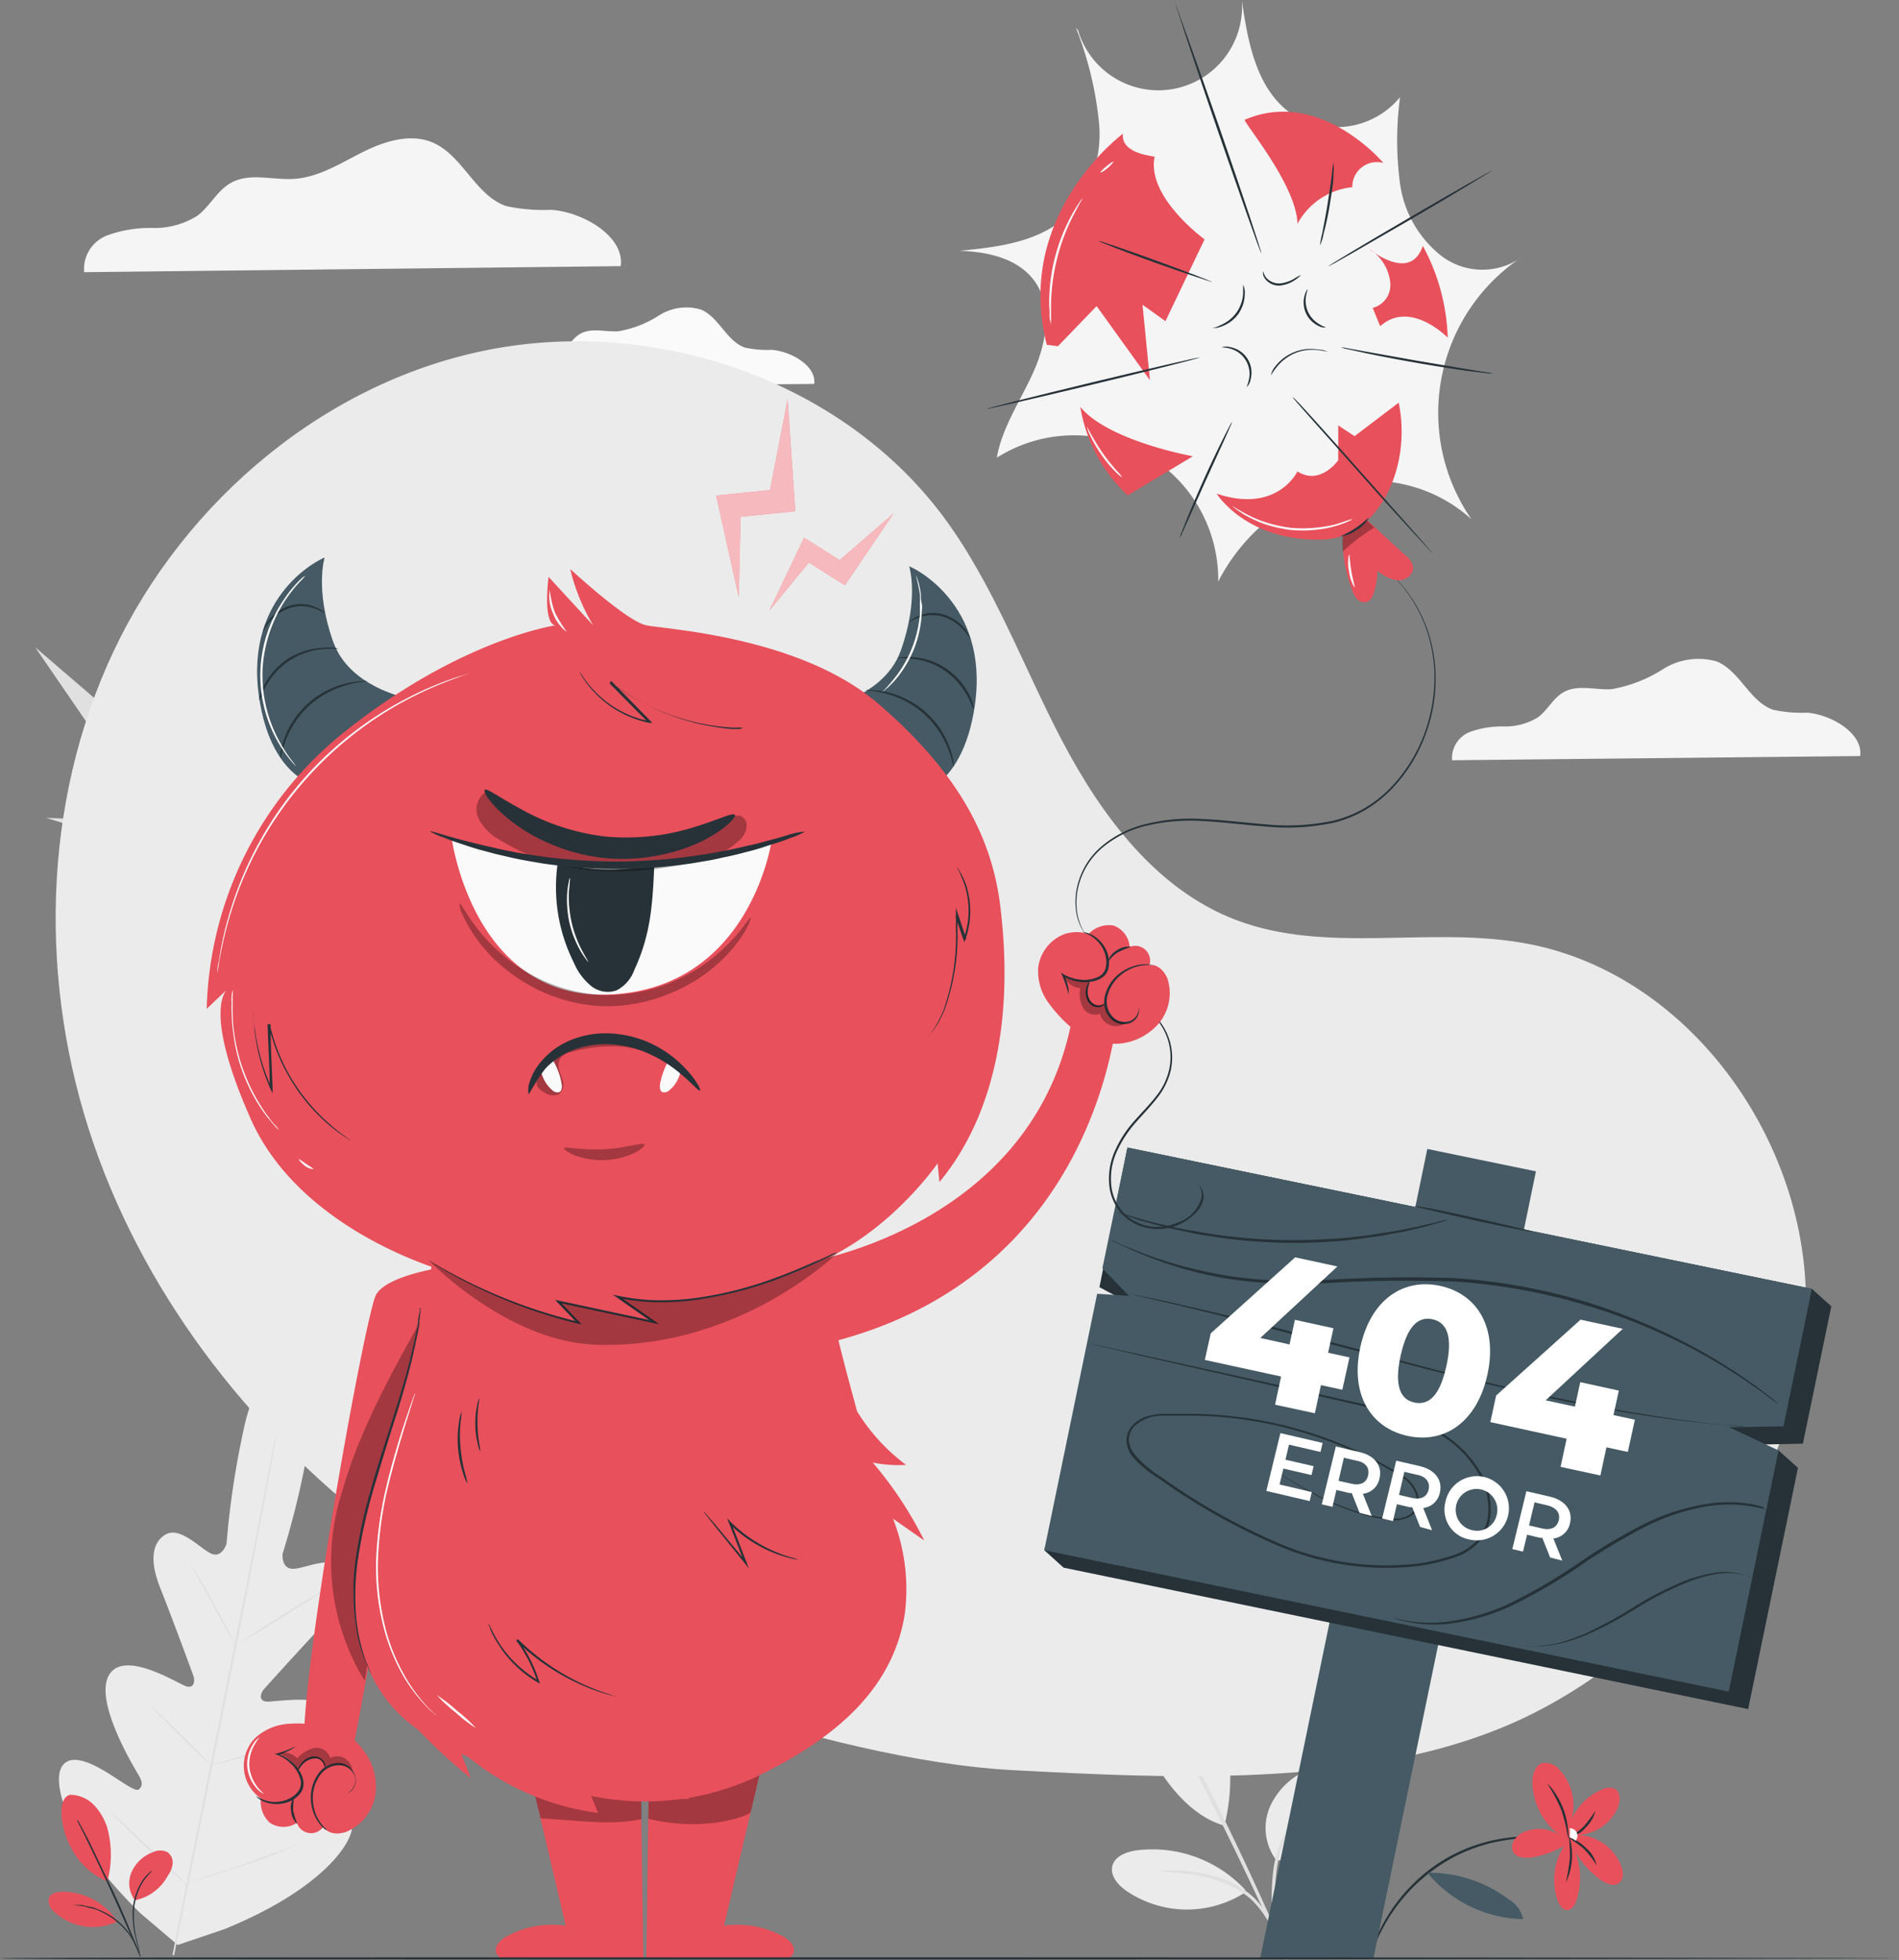 <svg xmlns="http://www.w3.org/2000/svg" viewBox="0 0 134.95 139.28"><rect x="0" y="0" width="134.95" height="139.28" fill="#808080" stroke="none"/><defs><style>.cls-1{fill:#f5f5f5;}.cls-2{fill:#fafafa;}.cls-3{fill:#ebebeb;}.cls-4{fill:#e0e0e0;}.cls-5{fill:#263238;}.cls-6{fill:#e8505b;}.cls-7{fill:#455a64;}.cls-10,.cls-8{fill:#fff;}.cls-9{opacity:0.3;}.cls-10{opacity:0.6;}</style></defs><g id="Background_Complete" data-name="Background Complete"><path class="cls-1" d="M729.73,138.81c.22-1.62-2.05-2.94-3.76-3.08a9.36,9.36,0,0,1-2.43-.21c-1.67-.58-2.34-2.74-4-3.43a4.72,4.72,0,0,0-3.81.54,9.93,9.93,0,0,1-3.67,1.43c-1.15.07-2.39-.35-3.4.21-.75.42-1.14,1.28-1.83,1.79a4.41,4.41,0,0,1-2.39.65,6.61,6.61,0,0,0-2.47.4,2,2,0,0,0-1.24,2Z" transform="translate(-597.54 -85.09)"/><path class="cls-2" d="M655.4,112.37c.17-1.27-1.62-2.31-3-2.42a7.67,7.67,0,0,1-1.92-.16c-1.31-.46-1.84-2.16-3.12-2.7a3.63,3.63,0,0,0-3,.42,7.67,7.67,0,0,1-2.89,1.12c-.91.06-1.89-.27-2.68.17-.59.33-.9,1-1.44,1.41a3.49,3.49,0,0,1-1.88.51,5.12,5.12,0,0,0-1.95.32,1.53,1.53,0,0,0-1,1.55Z" transform="translate(-597.54 -85.09)"/><path class="cls-1" d="M641.65,104c.29-2.12-2.7-3.86-4.95-4a12.59,12.59,0,0,1-3.2-.27c-2.2-.77-3.08-3.61-5.23-4.52-1.6-.67-3.45-.07-5,.71s-3.09,1.77-4.83,1.88c-1.52.1-3.16-.46-4.48.28-1,.55-1.5,1.68-2.41,2.35a5.72,5.72,0,0,1-3.15.86,8.84,8.84,0,0,0-3.25.53,2.56,2.56,0,0,0-1.63,2.61Z" transform="translate(-597.54 -85.09)"/><path class="cls-3" d="M618.09,182.38s-2.22-.72-3.26,4.4a61.06,61.06,0,0,0-1.19,8s-.34,1.11-1.16.67-2.19-1.93-3.2-1.31-1.07,2-.34,3.82,2.21,5.83,2.34,6.2.07.95-.54.74-4.42-2.65-5.47-.76,1.83,6.58,2.13,7.1.26.79,0,1-1.43-.73-2.55-1.38-2.52-1.2-3-.07.3,5,5.67,10.25l2.65,2.25,3.31-1.12c6.93-2.82,9.14-6.13,9.09-7.38s-1.57-1.25-2.84-1.07-2.75.61-2.88.33-.07-.55.4-.92,4.91-3.65,4.64-5.79-4.73-1.31-5.37-1.34-.47-.61-.22-.89,3.13-3.47,4.48-4.87,1.86-2.69,1.12-3.68-2.53-.07-3.46,0-.82-1.06-.82-1.06a60.58,60.58,0,0,0,1.87-7.83c1-5.14-1.44-5.29-1.44-5.29" transform="translate(-597.54 -85.09)"/><path class="cls-4" d="M609.8,224c.71-3.77,2.09-10.46,3.24-16.21s2.2-10.95,2.93-14.72c.36-1.88.65-3.41.86-4.47.1-.52.18-.93.23-1.21l.07-.32a.65.65,0,0,1,0-.1.82.82,0,0,1,0,.1l0,.32c-.05.29-.13.7-.22,1.22-.19,1.06-.47,2.59-.83,4.47-.71,3.78-1.74,9-2.89,14.73s-2.54,12.44-3.27,16.21" transform="translate(-597.54 -85.09)"/><path class="cls-4" d="M611.11,196.27a1.07,1.07,0,0,1,.15.21c.09.13.21.33.36.57.3.5.7,1.19,1.13,2l1.08,2,.33.6a1.71,1.71,0,0,1,.11.22s-.06-.07-.15-.2l-.36-.58c-.3-.5-.68-1.2-1.11-2l-1.09-2-.34-.59Z" transform="translate(-597.54 -85.09)"/><path class="cls-4" d="M614.59,201.79s1.38-.91,3.11-2,3.15-1.91,3.16-1.88-1.37.91-3.1,2S614.61,201.81,614.59,201.79Z" transform="translate(-597.54 -85.09)"/><path class="cls-4" d="M612.42,210.53l.25-.08.67-.18c.57-.16,1.35-.38,2.21-.65s1.62-.54,2.17-.75l.66-.24.24-.07s-.08.05-.23.11-.37.17-.64.27c-.55.23-1.31.51-2.17.78s-1.65.49-2.22.62l-.68.15A.7.7,0,0,1,612.42,210.53Z" transform="translate(-597.54 -85.09)"/><path class="cls-4" d="M608.18,206.24a1,1,0,0,1,.18.15l.47.44c.4.37.94.9,1.53,1.48s1.12,1.12,1.5,1.51l.45.46a1,1,0,0,1,.15.18l-.18-.15-.47-.44c-.4-.37-.94-.9-1.53-1.48l-1.5-1.51-.45-.46A1,1,0,0,1,608.18,206.24Z" transform="translate(-597.54 -85.09)"/><path class="cls-4" d="M605.28,213.72s.09.06.23.19l.61.56c.51.48,1.21,1.15,2,1.89s1.45,1.41,1.95,1.9l.58.59c.14.14.21.22.2.23l-.23-.2-.6-.56c-.51-.48-1.21-1.14-2-1.88s-1.46-1.42-1.95-1.91l-.59-.59Z" transform="translate(-597.54 -85.09)"/><path class="cls-4" d="M610.73,218.91l.3-.11.85-.26c.71-.23,1.7-.54,2.77-.91s2-.74,2.74-1l.83-.32a2.69,2.69,0,0,1,.3-.11,1.3,1.3,0,0,1-.29.15l-.81.35c-.69.29-1.65.66-2.73,1s-2.07.68-2.79.88l-.85.23Z" transform="translate(-597.54 -85.09)"/><path class="cls-3" d="M679.39,203.2a4.51,4.51,0,0,1,3.23,1.37,7.9,7.9,0,0,1,1.82,3.08,13.9,13.9,0,0,1,.11,7.16c-2.49-.7-4.18-3.18-4.95-4.49-1.23-2.07-2.19-6.57-.21-7.12" transform="translate(-597.54 -85.09)"/><path class="cls-3" d="M688.24,217.27a3.83,3.83,0,0,1-.45-3.81,5.11,5.11,0,0,1,2.87-2.68,2.14,2.14,0,0,1,1.8,0,1.62,1.62,0,0,1,.74,1.48,3.28,3.28,0,0,1-.58,1.62c-1.07,1.69-2.41,3.12-4.38,3.43" transform="translate(-597.54 -85.09)"/><path class="cls-4" d="M688.48,223.09a7.43,7.43,0,0,1-.42-1.48,6.47,6.47,0,0,1-.15-1.67,15,15,0,0,1,.13-2.05,7.7,7.7,0,0,1,1.37-3.46,6,6,0,0,1,.78-.83,1.22,1.22,0,0,1,.34-.24s-.44.41-1,1.18a8.1,8.1,0,0,0-1.26,3.39,18.34,18.34,0,0,0-.15,2,7.57,7.57,0,0,0,.09,1.64A11.85,11.85,0,0,1,688.48,223.09Z" transform="translate(-597.54 -85.09)"/><path class="cls-4" d="M680.42,206.56a4.1,4.1,0,0,1,.41.67c.24.43.59,1.07,1,1.86.84,1.58,2,3.77,3.18,6.23s2.22,4.71,2.93,6.35c.35.83.63,1.5.81,2a3.46,3.46,0,0,1,.26.74,7.11,7.11,0,0,1-.35-.7l-.89-1.92c-.75-1.63-1.79-3.86-3-6.32s-2.3-4.61-3.11-6.26l-.94-1.9A5.41,5.41,0,0,1,680.42,206.56Z" transform="translate(-597.54 -85.09)"/><path class="cls-3" d="M686,219.34a9,9,0,0,0-7.7-2.77c-.71.1-1.53.4-1.71,1.1s.4,1.36,1,1.78a7.65,7.65,0,0,0,8.48.08" transform="translate(-597.54 -85.09)"/><path class="cls-4" d="M679.81,218a1.17,1.17,0,0,1,.4,0,10.27,10.27,0,0,1,1.12,0,10.14,10.14,0,0,1,3.59.78,6.28,6.28,0,0,1,1.71,1.13,6.36,6.36,0,0,1,1,1.3,6.13,6.13,0,0,1,.48,1,1.71,1.71,0,0,1,.12.4s-.26-.53-.76-1.31a6.87,6.87,0,0,0-1-1.23,6.5,6.5,0,0,0-1.65-1.06,11.32,11.32,0,0,0-3.51-.83A14.34,14.34,0,0,1,679.81,218Z" transform="translate(-597.54 -85.09)"/><polygon class="cls-4" points="15.41 55.98 11.77 48.48 8.11 50.81 2.5 45.99 7.59 53.41 11.29 51.03 15.41 55.98"/><polygon class="cls-4" points="14.32 58.04 9.25 55.57 8.28 58.33 3.28 58.11 9.08 59.94 10.06 57.12 14.32 58.04"/></g><g id="Background_Simple" data-name="Background Simple"><path class="cls-3" d="M705.59,152.06c-6.71-1.12-13.89.82-20.24-1.61-5.65-2.16-9.53-7.39-12.34-12.74s-4.87-11.15-8.5-16c-7.18-9.55-20.17-14-31.91-11.83s-21.91,10.71-27,21.51-5.31,23.64-1.42,34.94,11.66,21.07,21.27,28.18c9.35,8.47,31.59,15.69,43.93,16.35,12,.64,26.62,1.37,37.32-4.13s18.86-16.51,19.17-28.53S717.46,154,705.59,152.06Z" transform="translate(-597.54 -85.09)"/></g><g id="Plant"><path class="cls-5" d="M710.11,216.19l-.19,0c-.12,0-.3-.09-.53-.14a11.83,11.83,0,0,0-2-.32,12.18,12.18,0,0,0-2.95.13,11.67,11.67,0,0,0-3.44,1.11,12.14,12.14,0,0,0-4.78,4.42,13.43,13.43,0,0,0-.92,1.77c-.09.22-.15.4-.2.51a1.52,1.52,0,0,1-.07.18s0-.07,0-.19.09-.3.18-.52a10.6,10.6,0,0,1,.88-1.81,11.67,11.67,0,0,1,1.84-2.35,11.49,11.49,0,0,1,6.44-3.26,11.5,11.5,0,0,1,5,.27c.23.06.4.13.52.17Z" transform="translate(-597.54 -85.09)"/><path class="cls-6" d="M709.09,215.73a4.43,4.43,0,0,0-.83,4.46c.12.3.33.62.65.62s.54-.35.65-.67a5.17,5.17,0,0,0-.37-4.11,6,6,0,0,0,2.17,2.68c.37.25.88.45,1.23.18s.31-.78.17-1.18a3.47,3.47,0,0,0-3.48-2.24,3.28,3.28,0,0,0,3.22-1.92c.2-.47.22-1.13-.23-1.37a1.1,1.1,0,0,0-.9.07,4.15,4.15,0,0,0-2.33,2.6,3.69,3.69,0,0,0-.67-4,1.28,1.28,0,0,0-1.21-.48c-.55.16-.74.86-.72,1.43a4.78,4.78,0,0,0,1.93,3.68,2.74,2.74,0,0,0-2.53-.22c-.54.23-1,.82-.8,1.34s.93.55,1.48.45a6.81,6.81,0,0,0,2.75-1.18" transform="translate(-597.54 -85.09)"/><path class="cls-7" d="M698.89,218.06a9.09,9.09,0,0,0,6.89,3.4,2.13,2.13,0,0,0-1-1.39,9.39,9.39,0,0,0-5.82-1.91" transform="translate(-597.54 -85.09)"/><path class="cls-5" d="M708.81,218.87a14.71,14.71,0,0,0,.29-1.72,12,12,0,0,0-.09-1.73,4.56,4.56,0,0,1-.2,3.45Z" transform="translate(-597.54 -85.09)"/><path class="cls-5" d="M711,217.63a7,7,0,0,0-.86-1.12c-.57-.53-1.15-.82-1.13-.87a3,3,0,0,1,1.24.76A2.26,2.26,0,0,1,711,217.63Z" transform="translate(-597.54 -85.09)"/><path class="cls-5" d="M710.92,213.75a2.5,2.5,0,0,1-.69,1.19,2.08,2.08,0,0,1-1.19.72,5.42,5.42,0,0,0,1.07-.82A10,10,0,0,0,710.92,213.75Z" transform="translate(-597.54 -85.09)"/><path class="cls-2" d="M709.07,215a.52.52,0,0,1,.51.29.53.53,0,0,1-.07.59,1.64,1.64,0,0,0-.43-.24,2.27,2.27,0,0,0,0-.64" transform="translate(-597.54 -85.09)"/><path class="cls-5" d="M707.5,211.84a2.22,2.22,0,0,1,.42.46,5.5,5.5,0,0,1,1.05,2.8,1.82,1.82,0,0,1,0,.62,10.69,10.69,0,0,0-.47-2A11.07,11.07,0,0,0,707.5,211.84Z" transform="translate(-597.54 -85.09)"/><path class="cls-6" d="M602.53,212.62a2.37,2.37,0,0,1,1.7.74,4.23,4.23,0,0,1,.94,1.63,7.34,7.34,0,0,1,0,3.78,5,5,0,0,1-2.58-2.4c-.64-1.1-1.12-3.48-.07-3.75" transform="translate(-597.54 -85.09)"/><path class="cls-6" d="M607.11,220.09a2,2,0,0,1-.21-2,2.67,2.67,0,0,1,1.53-1.4,1.17,1.17,0,0,1,1,0,.89.89,0,0,1,.38.79,1.71,1.71,0,0,1-.32.85,3.47,3.47,0,0,1-2.33,1.78" transform="translate(-597.54 -85.09)"/><path class="cls-5" d="M607.5,224a1.78,1.78,0,0,1-.08-.24l-.17-.67a7.47,7.47,0,0,1-.28-2.26,4.36,4.36,0,0,1,.71-2.15,3.24,3.24,0,0,1,.46-.52,1.11,1.11,0,0,1,.15-.12l.05,0a6.11,6.11,0,0,0-.6.71,4.43,4.43,0,0,0-.68,2.13,7.56,7.56,0,0,0,.25,2.24c.07.28.12.51.15.67S607.5,224,607.5,224Z" transform="translate(-597.54 -85.09)"/><path class="cls-5" d="M603.05,214.39s0,0,.06.1l.15.27.53,1c.44.88,1,2.09,1.66,3.45s1.16,2.6,1.53,3.5c.19.45.34.82.44,1.07l.11.3,0,.1-.05-.09-.13-.29-.46-1.06c-.39-.9-.94-2.14-1.56-3.49s-1.21-2.58-1.64-3.46c-.21-.43-.38-.78-.5-1l-.14-.28A.82.82,0,0,1,603.05,214.39Z" transform="translate(-597.54 -85.09)"/><path class="cls-6" d="M605.81,221.51a4.69,4.69,0,0,0-3.79-2c-.38,0-.83.08-1,.43a1,1,0,0,0,.38,1,4,4,0,0,0,4.41.71" transform="translate(-597.54 -85.09)"/><path class="cls-5" d="M602.66,220.45h.52c.1,0,.23,0,.36.05l.44.09c.16,0,.32.1.49.16a5.06,5.06,0,0,1,1.06.54,5.71,5.71,0,0,1,.89.78c.11.13.23.27.32.4a3.36,3.36,0,0,1,.24.38,2.08,2.08,0,0,1,.17.33,1.28,1.28,0,0,1,.11.25,2,2,0,0,1,.08.23s-.13-.32-.41-.78c-.08-.11-.15-.24-.25-.37s-.21-.25-.33-.39a5.51,5.51,0,0,0-.87-.76,6.41,6.41,0,0,0-1-.54,3.4,3.4,0,0,0-.49-.15c-.15,0-.3-.08-.43-.11C603,220.46,602.66,220.46,602.66,220.45Z" transform="translate(-597.54 -85.09)"/></g><g id="Poster"><polygon class="cls-7" points="89.55 139.16 97.6 139.16 109.15 83.23 101.43 81.64 89.55 139.16"/><polygon class="cls-5" points="124.23 121.44 75.58 111.39 74.21 110.15 79.35 93.17 81.61 93.32 78.13 91.46 80.12 81.54 128.76 91.58 130.14 92.82 128.12 102.58 124.27 102.66 126.39 103.06 127.77 104.3 124.23 121.44"/><polygon class="cls-7" points="122.85 120.2 74.21 110.15 77.97 91.93 80.23 92.08 78.34 90.12 80.12 81.54 128.76 91.58 126.74 101.35 122.89 101.42 126.39 103.06 122.85 120.2"/><path class="cls-5" d="M721.47,186.41h-.12l-.34,0-1.31-.11-1-.08-1.12-.13c-.8-.1-1.72-.2-2.73-.36l-1.58-.24-1.71-.3c-1.18-.2-2.44-.47-3.76-.73-2.64-.56-5.53-1.24-8.54-2-6-1.55-11.46-3-15.43-4-1-.25-1.88-.46-2.67-.65s-1.47-.34-2-.46l-1.28-.3-.34-.08-.11,0h.12l.33.07,1.29.26c.56.11,1.24.25,2,.43s1.69.38,2.68.62c4,.94,9.42,2.41,15.44,4,3,.77,5.9,1.46,8.53,2,1.32.27,2.58.54,3.76.75.59.11,1.15.22,1.7.31l1.58.25c1,.17,1.92.28,2.72.39l1.12.15,1,.09,1.3.15.34,0Z" transform="translate(-597.54 -85.09)"/><path class="cls-5" d="M723.91,184.85l-.11-.07-.31-.22c-.27-.2-.65-.5-1.17-.86a42.38,42.38,0,0,0-4.56-2.8,43,43,0,0,0-7.3-3,42.16,42.16,0,0,0-9.52-1.75,96.31,96.31,0,0,0-9.72.15,36.88,36.88,0,0,1-4.25-.09,27,27,0,0,1-3.66-.54A28.08,28.08,0,0,1,678.2,174c-.59-.25-1-.46-1.33-.6l-.34-.17-.11-.07.12.05.35.15c.3.14.75.34,1.34.57a29,29,0,0,0,5.11,1.54A28.17,28.17,0,0,0,687,176a36.65,36.65,0,0,0,4.23.07,96.22,96.22,0,0,1,9.73-.16,41.85,41.85,0,0,1,9.56,1.77,42.61,42.61,0,0,1,7.31,3.09,40.32,40.32,0,0,1,4.54,2.85c.51.37.89.69,1.16.89l.29.23Z" transform="translate(-597.54 -85.09)"/><path class="cls-5" d="M700.4,171.77l-.23.09-.67.19c-.29.09-.64.19-1.06.29s-.89.22-1.42.31-1.11.23-1.74.31-1.3.18-2,.26A38.42,38.42,0,0,1,684,173c-.71-.11-1.38-.21-2-.35s-1.2-.25-1.72-.38-1-.27-1.41-.38-.76-.23-1-.33l-.66-.23a.92.92,0,0,1-.23-.09.67.67,0,0,1,.24.06l.67.19,1,.3c.42.1.88.24,1.41.35s1.1.26,1.72.36,1.29.23,2,.33a42.44,42.44,0,0,0,4.61.37,45.2,45.2,0,0,0,4.62-.16c.7-.08,1.38-.14,2-.25s1.21-.18,1.74-.28,1-.21,1.42-.29l1.07-.25.67-.17Z" transform="translate(-597.54 -85.09)"/><path class="cls-5" d="M687.46,189.17l.22.13.64.39c.56.34,1.38.86,2.49,1.45a16.38,16.38,0,0,0,4.23,1.64,9.52,9.52,0,0,0,1.35.21,2.19,2.19,0,0,0,1.37-.3,1.08,1.08,0,0,0,.41-.59,1.47,1.47,0,0,0,0-.75,2.32,2.32,0,0,0-.93-1.25,28.74,28.74,0,0,0-14.85-4.42c-.73,0-1.48,0-2.24,0a2.84,2.84,0,0,0-2,.76,1.43,1.43,0,0,0-.39,1,1.83,1.83,0,0,0,.42,1A7.84,7.84,0,0,0,680,190a44.43,44.43,0,0,0,8.67,4.85,19.34,19.34,0,0,0,9.72,1.33,13.75,13.75,0,0,0,2.32-.55,4,4,0,0,0,1.91-1.21,3.37,3.37,0,0,0,.69-2.09,5.07,5.07,0,0,0-.48-2.14,7.81,7.81,0,0,0-2.86-3.11,14.43,14.43,0,0,0-3.72-1.6c-1.26-.36-2.5-.62-3.69-.9l-3.43-.77-10.34-2.35-2.81-.65-.73-.17-.25-.07.25.05.74.16,2.81.61,10.36,2.29,3.43.77c1.19.27,2.44.52,3.71.89a13.8,13.8,0,0,1,3.75,1.61,8,8,0,0,1,2.93,3.17,5.22,5.22,0,0,1,.5,2.21,3.6,3.6,0,0,1-.72,2.2,4.2,4.2,0,0,1-2,1.27,14.22,14.22,0,0,1-2.34.55,19.48,19.48,0,0,1-9.82-1.33,44.68,44.68,0,0,1-8.7-4.87,8.08,8.08,0,0,1-1.86-1.53,2,2,0,0,1-.45-1.13,1.57,1.57,0,0,1,.43-1.12,2.34,2.34,0,0,1,1-.63,4.46,4.46,0,0,1,1.15-.19c.76,0,1.51,0,2.25,0A28.68,28.68,0,0,1,697.31,190a2.43,2.43,0,0,1,1,1.32,1.59,1.59,0,0,1,0,.81,1.17,1.17,0,0,1-.45.65,2.27,2.27,0,0,1-1.44.32,11.21,11.21,0,0,1-1.37-.22,16.26,16.26,0,0,1-4.24-1.68c-1.11-.6-1.92-1.13-2.48-1.48l-.63-.41Z" transform="translate(-597.54 -85.09)"/><path class="cls-5" d="M723,192.33l-.28-.06c-.18-.05-.46-.1-.81-.16a9.86,9.86,0,0,0-3,0,15.2,15.2,0,0,0-4.28,1.38,40.93,40.93,0,0,0-4.76,2.83,37.66,37.66,0,0,1-4.8,2.81,14.72,14.72,0,0,1-4.35,1.31,9.4,9.4,0,0,1-3.06-.09q-.54-.12-.81-.21a1.08,1.08,0,0,1-.27-.1l.28.06a6.09,6.09,0,0,0,.81.18,9.88,9.88,0,0,0,3,0,14.85,14.85,0,0,0,4.3-1.33,40.16,40.16,0,0,0,4.77-2.81,40.29,40.29,0,0,1,4.78-2.83,15.12,15.12,0,0,1,4.34-1.36,9.7,9.7,0,0,1,3.06,0,7.17,7.17,0,0,1,.81.19A1.08,1.08,0,0,1,723,192.33Z" transform="translate(-597.54 -85.09)"/><path class="cls-5" d="M722.06,197.15s-.23-.08-.65-.17a5.06,5.06,0,0,0-1.84-.06,10.25,10.25,0,0,0-2.61.81,22.1,22.1,0,0,0-3,1.56c-1,.61-2,1.2-3,1.65a11.9,11.9,0,0,1-2.61.94,7.45,7.45,0,0,1-1.87.19,3.93,3.93,0,0,1-.5,0l-.18,0s.25,0,.69,0a8.88,8.88,0,0,0,1.83-.24,12.74,12.74,0,0,0,2.56-1c.93-.45,1.91-1,2.94-1.66a22.85,22.85,0,0,1,3-1.56,10.32,10.32,0,0,1,2.67-.78,4.71,4.71,0,0,1,1.86.12,4.36,4.36,0,0,1,.48.16C722,197.12,722.07,197.14,722.06,197.15Z" transform="translate(-597.54 -85.09)"/><path class="cls-5" d="M706.39,172.6c0,.05-1.87-.31-4.16-.82s-4.14-.95-4.13-1,1.88.32,4.17.83S706.4,172.56,706.39,172.6Z" transform="translate(-597.54 -85.09)"/><path class="cls-8" d="M692.93,183.84l-1.52-.33-.43,2-2.83-.61.43-2-5.42-1.18.42-1.89,6-5.4,3,.65-5.48,5.08,2.08.46.38-1.75,2.74.6-.38,1.74,1.52.33Z" transform="translate(-597.54 -85.09)"/><path class="cls-8" d="M694.21,180.81c.74-3.39,3.06-4.92,5.68-4.35s4.09,2.93,3.35,6.31-3.06,4.92-5.67,4.35S693.47,184.19,694.21,180.81Zm6.12,1.33c.47-2.15,0-3.1-1-3.31s-1.79.46-2.26,2.61,0,3.11,1,3.31S699.86,184.29,700.33,182.14Z" transform="translate(-597.54 -85.09)"/><path class="cls-8" d="M713.22,188.26l-1.52-.33-.43,2-2.83-.61.43-2-5.42-1.18.41-1.89,6-5.39,3,.65-5.48,5.08,2.08.45.38-1.74,2.74.6-.38,1.74,1.52.33Z" transform="translate(-597.54 -85.09)"/><path class="cls-8" d="M690.76,191.11l-.15.64-3.08-.72,1-4.11,3,.7-.15.64-2.24-.52-.25,1.07,2,.46-.15.63-2-.46-.27,1.13Z" transform="translate(-597.54 -85.09)"/><path class="cls-8" d="M694.16,192.59l-.56-1.41-.16,0-.93-.22-.28,1.2-.76-.18,1-4.11,1.69.4c1.09.25,1.63,1,1.41,1.87a1.34,1.34,0,0,1-1.18,1.09l.63,1.58Zm-.22-3.71-.9-.21-.38,1.64.89.2c.67.16,1.09-.06,1.21-.58S694.61,189,693.94,188.88Z" transform="translate(-597.54 -85.09)"/><path class="cls-8" d="M698.46,193.59l-.56-1.4-.16,0-.93-.22-.28,1.2-.77-.18,1-4.11,1.69.39c1.08.26,1.62,1,1.41,1.88a1.35,1.35,0,0,1-1.18,1.09l.63,1.58Zm-.23-3.71-.89-.21-.38,1.64.89.21c.67.16,1.09-.07,1.21-.58S698.9,190,698.23,189.88Z" transform="translate(-597.54 -85.09)"/><path class="cls-8" d="M700.25,191.84a2.28,2.28,0,1,1,1.72,2.64A2.16,2.16,0,0,1,700.25,191.84Zm3.66.86a1.48,1.48,0,1,0-1.78,1.11A1.43,1.43,0,0,0,703.91,192.7Z" transform="translate(-597.54 -85.09)"/><path class="cls-8" d="M707.7,195.76l-.56-1.4-.16,0-.92-.22-.29,1.2-.76-.18,1-4.11,1.69.39c1.08.26,1.62,1,1.41,1.88a1.36,1.36,0,0,1-1.18,1.09l.63,1.57Zm-.22-3.71-.89-.21-.39,1.64.9.21c.67.16,1.09-.07,1.21-.58S708.15,192.21,707.48,192.05Z" transform="translate(-597.54 -85.09)"/></g><g id="Ballon"><path class="cls-5" d="M694.46,124.46l.11.06.32.18a8.52,8.52,0,0,1,1.13.82,10,10,0,0,1,2.92,4.21,10.65,10.65,0,0,1,.62,3.51,11.22,11.22,0,0,1-.7,4,11,11,0,0,1-2.36,3.85,8.9,8.9,0,0,1-1.87,1.51,8.5,8.5,0,0,1-2.28.94,15.67,15.67,0,0,1-4.85.28c-1.56-.12-3.06-.32-4.49-.39a13.59,13.59,0,0,0-4,.33,7.56,7.56,0,0,0-3.13,1.56,5.27,5.27,0,0,0-1.6,2.39,4.86,4.86,0,0,0-.2,2.17,4,4,0,0,0,.43,1.32c.16.27.26.41.26.41a2.8,2.8,0,0,1-.28-.4,3.65,3.65,0,0,1-.47-1.32,4.85,4.85,0,0,1,.18-2.21,5.24,5.24,0,0,1,1.61-2.44,7.6,7.6,0,0,1,3.17-1.6,13.19,13.19,0,0,1,4.07-.35c1.45.06,3,.26,4.5.38a15.6,15.6,0,0,0,4.8-.28,8.52,8.52,0,0,0,2.24-.92,8.92,8.92,0,0,0,1.84-1.48,11.15,11.15,0,0,0,2.34-3.79,11.71,11.71,0,0,0,.71-4,10.72,10.72,0,0,0-.6-3.47,10.1,10.1,0,0,0-2.86-4.2,9.18,9.18,0,0,0-1.11-.84l-.31-.2C694.49,124.49,694.46,124.47,694.46,124.46Z" transform="translate(-597.54 -85.09)"/><path class="cls-1" d="M674,87.06a25.18,25.18,0,0,1,1.65,6.86,8.44,8.44,0,0,1-2.26,6.49c-2,1.88-4.93,2.24-7.65,2.5,2,.07,4.1.53,5.28,2.1,1.34,1.8.9,4.37,0,6.42s-2.27,4-2.64,6.18a10.25,10.25,0,0,1,15.73,8.81,13.45,13.45,0,0,1,8-6.75,10.54,10.54,0,0,1,10,2.32,13.28,13.28,0,0,1,3.63-18.67,4.83,4.83,0,0,1-5.71,0,7.9,7.9,0,0,1-3-5.19,23.3,23.3,0,0,1,0-6.13,5.86,5.86,0,0,1-7.81,1.11c-2.4-1.77-3-5-3.43-8a5.95,5.95,0,0,1-11.64,2.13" transform="translate(-597.54 -85.09)"/><path class="cls-6" d="M693,122.78a9.34,9.34,0,0,0,.61,4.17,1.69,1.69,0,0,0,.37.7.69.69,0,0,0,.73.2.93.93,0,0,0,.44-.6,5,5,0,0,0,.27-1.61,2.9,2.9,0,0,0,1.47.69c.54,0,1.15-.42,1.06-1a1.42,1.42,0,0,0-.52-.76l-2.93-2.7-1.5.87" transform="translate(-597.54 -85.09)"/><path class="cls-6" d="M677.34,94.59s-7.79,5.75-5.41,15l.79.1,2.75-2.85,3.79,5.27-.53-5.37,1.63,1.17,2.78-5.81s-4.14-3-3.55-5.87C679.59,96.18,677.16,96.05,677.34,94.59Z" transform="translate(-597.54 -85.09)"/><path class="cls-6" d="M674.31,114a11.05,11.05,0,0,0,3.37,6.29l4.63-2.78S676.29,116.43,674.31,114Z" transform="translate(-597.54 -85.09)"/><path class="cls-6" d="M684,120.17s2.14,3.44,7.57,3.26c3.84-.14,6.33-5,5.37-9.73l-3.14,2.38-1.16-.76v2.47s-1.26,1.83-2.9.8C689.74,118.59,688.32,121.61,684,120.17Z" transform="translate(-597.54 -85.09)"/><path class="cls-6" d="M686,93.6c-.18.08,3.71,4.66,3.74,7.4a5,5,0,0,1,3.9-2.61,1.75,1.75,0,0,1,2.21-1.72S691.34,91.3,686,93.6Z" transform="translate(-597.54 -85.09)"/><path class="cls-6" d="M698.65,102.56a14.58,14.58,0,0,1,1.77,6.52s-2.66-2.73-4.8-.81l-.53-1.3a1.68,1.68,0,0,0,1.25-1.77,3.19,3.19,0,0,0-1.5-2.42S697.76,105.21,698.65,102.56Z" transform="translate(-597.54 -85.09)"/><path class="cls-5" d="M682.8,110.49c0,.05-3.38.9-7.57,1.91s-7.59,1.79-7.6,1.75,3.37-.89,7.56-1.9S682.79,110.45,682.8,110.49Z" transform="translate(-597.54 -85.09)"/><path class="cls-5" d="M683.68,105.14s-1.83-.59-4.07-1.39-4-1.5-4-1.54,1.84.58,4.07,1.39S683.7,105.1,683.68,105.14Z" transform="translate(-597.54 -85.09)"/><path class="cls-5" d="M681,85.15s1.46,4,3.17,8.93,3.06,9,3,9-1.46-4-3.17-8.94S681,85.16,681,85.15Z" transform="translate(-597.54 -85.09)"/><path class="cls-5" d="M692.3,96.64a4.3,4.3,0,0,1,0,.88c0,.54-.13,1.29-.26,2.11s-.3,1.55-.44,2.07a3.7,3.7,0,0,1-.26.84,6.47,6.47,0,0,1,.16-.86c.1-.53.25-1.27.38-2.08s.24-1.55.31-2.09A6.7,6.7,0,0,1,692.3,96.64Z" transform="translate(-597.54 -85.09)"/><path class="cls-5" d="M703.59,97.21s-2.57,1.59-5.79,3.46-5.84,3.38-5.86,3.34,2.57-1.59,5.79-3.47S703.57,97.17,703.59,97.21Z" transform="translate(-597.54 -85.09)"/><path class="cls-5" d="M703.62,111.61a1.55,1.55,0,0,1-.43,0l-1.16-.14c-1-.13-2.34-.34-3.83-.6s-2.83-.52-3.8-.73l-1.15-.25a3,3,0,0,1-.42-.12,2.12,2.12,0,0,1,.43.06l1.16.21,3.81.68,3.81.64,1.16.19A2.39,2.39,0,0,1,703.62,111.61Z" transform="translate(-597.54 -85.09)"/><path class="cls-5" d="M699.34,124.41s-2.29-2.43-5-5.5-5-5.57-4.93-5.6,2.29,2.44,5,5.5S699.37,124.38,699.34,124.41Z" transform="translate(-597.54 -85.09)"/><path class="cls-5" d="M681.38,123.31a1.41,1.41,0,0,1,.11-.34c.08-.22.2-.52.35-.9.31-.76.75-1.8,1.26-2.94s1-2.15,1.37-2.89c.18-.36.33-.66.44-.86a2.41,2.41,0,0,1,.18-.31,1.59,1.59,0,0,1-.13.34l-.39.88-1.33,2.91-1.3,2.91-.4.88A1.5,1.5,0,0,1,681.38,123.31Z" transform="translate(-597.54 -85.09)"/><path class="cls-5" d="M683.67,108.39s.24,0,.59-.19a2.66,2.66,0,0,0,1.14-.89,2.61,2.61,0,0,0,.48-1.37c0-.38,0-.61,0-.62a1.3,1.3,0,0,1,.12.63,2.6,2.6,0,0,1-.46,1.45,2.51,2.51,0,0,1-1.23.9A1.43,1.43,0,0,1,683.67,108.39Z" transform="translate(-597.54 -85.09)"/><path class="cls-5" d="M686.13,112.6a4,4,0,0,0,.17-.57,1.86,1.86,0,0,0-1.34-2.17c-.36-.1-.59-.07-.59-.1a1.13,1.13,0,0,1,.61,0,1.84,1.84,0,0,1,1.43,2.3A1,1,0,0,1,686.13,112.6Z" transform="translate(-597.54 -85.09)"/><path class="cls-5" d="M691.91,110.09s-.26-.07-.69-.12a3.24,3.24,0,0,0-1.62.2,3.33,3.33,0,0,0-1.33,1c-.27.33-.39.57-.41.56a1.42,1.42,0,0,1,.33-.63,3.14,3.14,0,0,1,1.35-1,3.18,3.18,0,0,1,1.7-.17A1.63,1.63,0,0,1,691.91,110.09Z" transform="translate(-597.54 -85.09)"/><path class="cls-5" d="M691.75,108.36a.88.88,0,0,1-.51-.11,1.84,1.84,0,0,1-1-2.12c.08-.32.2-.48.22-.47s-.07.19-.11.49a1.94,1.94,0,0,0,.17,1.16,2,2,0,0,0,.82.84C691.56,108.3,691.75,108.33,691.75,108.36Z" transform="translate(-597.54 -85.09)"/><path class="cls-5" d="M690,104.63s-.13.14-.38.32a2.32,2.32,0,0,1-1.12.43,1.22,1.22,0,0,1-1.08-.51c-.18-.28-.12-.5-.1-.49a1.13,1.13,0,0,0,.19.43,1.22,1.22,0,0,0,1,.42,2.49,2.49,0,0,0,1.07-.38A2.37,2.37,0,0,1,690,104.63Z" transform="translate(-597.54 -85.09)"/><g class="cls-9"><path d="M692.94,123.16a7.34,7.34,0,0,0,1.71-1.1l.55.51a15.06,15.06,0,0,0-2.24,1.71,7,7,0,0,1,0-1.12" transform="translate(-597.54 -85.09)"/></g><path class="cls-5" d="M694.81,121.89a2.24,2.24,0,0,1-.87.86,2.34,2.34,0,0,1-1.15.45s.51-.21,1.07-.58S694.78,121.86,694.81,121.89Z" transform="translate(-597.54 -85.09)"/><path class="cls-2" d="M693.63,122a2.46,2.46,0,0,1-.32.16,3,3,0,0,1-.38.15,4.74,4.74,0,0,1-.53.17,7.23,7.23,0,0,1-1.42.26,8.68,8.68,0,0,1-1.76,0,10.16,10.16,0,0,1-1.72-.38,8.35,8.35,0,0,1-1.32-.58,3.86,3.86,0,0,1-.47-.29,2.12,2.12,0,0,1-.35-.24,1.85,1.85,0,0,1-.27-.23s.42.29,1.14.66a8.82,8.82,0,0,0,1.31.54,10.15,10.15,0,0,0,1.7.37,9.2,9.2,0,0,0,1.73,0,9.38,9.38,0,0,0,1.4-.22C693.16,122.14,693.62,121.93,693.63,122Z" transform="translate(-597.54 -85.09)"/><path class="cls-2" d="M693.8,126.84a2.89,2.89,0,0,1-.39-1.15,2.64,2.64,0,0,1,0-1.21c.05,0,.05.54.16,1.18S693.85,126.82,693.8,126.84Z" transform="translate(-597.54 -85.09)"/><path class="cls-2" d="M677.28,119a2.25,2.25,0,0,1-.5-.42,8.24,8.24,0,0,1-1-1.22A8.73,8.73,0,0,1,675,116a2.15,2.15,0,0,1-.22-.62s.43.9,1.13,1.91S677.31,118.93,677.28,119Z" transform="translate(-597.54 -85.09)"/><path class="cls-2" d="M674.5,99.15s-.28.46-.67,1.22a14.37,14.37,0,0,0-1.6,6.46c0,.86,0,1.39,0,1.39s0-.13-.07-.37,0-.59-.06-1a13,13,0,0,1,.38-3.36,13.25,13.25,0,0,1,1.23-3.15c.22-.38.4-.68.54-.87A1.48,1.48,0,0,1,674.5,99.15Z" transform="translate(-597.54 -85.09)"/><path class="cls-2" d="M676.68,96.58s-.16.23-.41.44-.49.35-.52.32.16-.23.42-.44S676.65,96.54,676.68,96.58Z" transform="translate(-597.54 -85.09)"/><path class="cls-5" d="M682.73,169.31a.62.62,0,0,1,.17.2,1.22,1.22,0,0,1,.16.72,1.72,1.72,0,0,1-.51,1,3.74,3.74,0,0,1-3.11,1.17,3.46,3.46,0,0,1-2-.88,3.51,3.51,0,0,1-1.06-2.11,4.81,4.81,0,0,1,.38-2.52,8,8,0,0,1,1.38-2.14c.54-.62,1.1-1.17,1.56-1.77a4.67,4.67,0,0,0,.92-1.87,4.14,4.14,0,0,0,0-1.82,4.27,4.27,0,0,0-1.35-2.25,8.08,8.08,0,0,0-.81-.57,3.27,3.27,0,0,1,.84.52,4.21,4.21,0,0,1,1.44,4.15,5,5,0,0,1-.94,1.93c-.46.6-1,1.16-1.55,1.78a8.33,8.33,0,0,0-1.36,2.1,4.63,4.63,0,0,0-.37,2.44,3.29,3.29,0,0,0,1,2,3.38,3.38,0,0,0,1.87.86,3.6,3.6,0,0,0,1.79-.27,2.63,2.63,0,0,0,1.76-1.83,1.33,1.33,0,0,0-.12-.7A1.71,1.71,0,0,0,682.73,169.31Z" transform="translate(-597.54 -85.09)"/></g><g id="Monster"><path class="cls-6" d="M622.74,208.76c.87-4.06,5.84-33.54,5.84-33.54s-3.59.57-4.31,1.86-4.66,23.13-5.09,30.49a7.49,7.49,0,0,0-1.06,0,3.9,3.9,0,0,0-2.43,1,2.82,2.82,0,0,0,.39,4.31,2,2,0,0,0,.64,1.73,1.74,1.74,0,0,0,1.92,0,1.06,1.06,0,0,0,1.9.25c.24.55,1,.6,1.58.4a3.41,3.41,0,0,0,2.06-2.46,4.15,4.15,0,0,0-.7-3.18A4.55,4.55,0,0,0,622.74,208.76Z" transform="translate(-597.54 -85.09)"/><g class="cls-9"><path d="M623.46,204.53a16.21,16.21,0,0,1-1.6-13.47c1.15-4.13,3.45-8.35,5.56-12.09" transform="translate(-597.54 -85.09)"/></g><path class="cls-5" d="M622.3,212.45a1.19,1.19,0,0,0,.26-.22,1,1,0,0,0,.22-.86,1.18,1.18,0,0,0-1-.84,1.62,1.62,0,0,0-1.46.65,2.75,2.75,0,0,0-.55,1.58,3.27,3.27,0,0,0,.26,1.36,3.14,3.14,0,0,0,.75,1s0,0-.08,0a2,2,0,0,1-.21-.17,2.93,2.93,0,0,1-.56-.79,3.2,3.2,0,0,1-.3-1.42,2.88,2.88,0,0,1,.57-1.67,1.75,1.75,0,0,1,1.6-.69,1.27,1.27,0,0,1,1,1,1,1,0,0,1-.27.93,1.42,1.42,0,0,1-.22.16C622.33,212.45,622.3,212.46,622.3,212.45Z" transform="translate(-597.54 -85.09)"/><path class="cls-5" d="M615.74,212.72s.1.06.29.15a2.39,2.39,0,0,0,.85.25,2.3,2.3,0,0,0,1.26-.25,1.68,1.68,0,0,0,.58-.48,1,1,0,0,0,.2-.74,2.38,2.38,0,0,0-.72-1.25,2.85,2.85,0,0,0-1-.64l-.18-.07.19,0a8.76,8.76,0,0,0,1.35-.51,1.84,1.84,0,0,1-.33.22,4.76,4.76,0,0,1-1,.4v-.11a2.82,2.82,0,0,1,1.1.65,3,3,0,0,1,.48.57,1.9,1.9,0,0,1,.29.75,1.13,1.13,0,0,1-.22.86,2.1,2.1,0,0,1-.64.52,2.39,2.39,0,0,1-1.34.22,2.25,2.25,0,0,1-.87-.29l-.2-.15Z" transform="translate(-597.54 -85.09)"/><path class="cls-5" d="M618.44,212.77a5.09,5.09,0,0,0-.06,1,7.12,7.12,0,0,0,.29.93,1.37,1.37,0,0,1-.44-.91A1.3,1.3,0,0,1,618.44,212.77Z" transform="translate(-597.54 -85.09)"/><path class="cls-5" d="M620.62,210.69a1,1,0,0,0-.13-.36.73.73,0,0,0-.31-.26.86.86,0,0,0-.48,0,1.29,1.29,0,0,0-.75.51c-.16.19-.23.33-.25.32s0-.16.16-.38a1.29,1.29,0,0,1,.81-.6.91.91,0,0,1,.57.06.83.83,0,0,1,.34.33C620.71,210.52,620.64,210.7,620.62,210.69Z" transform="translate(-597.54 -85.09)"/><g class="cls-9"><path d="M617.31,209.66a1.42,1.42,0,0,1,1.36.37,2.2,2.2,0,0,1,1.19-.73A1,1,0,0,1,621,210,1.16,1.16,0,0,1,622,210a1.2,1.2,0,0,1,.59.9,1.65,1.65,0,0,0-2-.24.7.7,0,0,0-.5-.65,1,1,0,0,0-.84.16,1.71,1.71,0,0,0-.55.67,2.67,2.67,0,0,0-1.44-1.2" transform="translate(-597.54 -85.09)"/></g><path class="cls-8" d="M616.28,212.55s-.25-.1-.53-.42a2.67,2.67,0,0,1-.64-1.52,2.6,2.6,0,0,1,.41-1.58,1.46,1.46,0,0,1,.47-.5s-.17.2-.37.55a2.69,2.69,0,0,0-.36,1.52,2.8,2.8,0,0,0,.57,1.46C616.08,212.38,616.3,212.53,616.28,212.55Z" transform="translate(-597.54 -85.09)"/><path class="cls-6" d="M680.52,154.68c-.2-.56-.73-1.13-1.3-1a1.06,1.06,0,0,0-1.4-1.31,1.75,1.75,0,0,0-1.17-1.52,2,2,0,0,0-1.75.6,2.83,2.83,0,0,0-1.68,0,2.93,2.93,0,0,0-1.9,2.39,3.78,3.78,0,0,0,.74,2.52,9.91,9.91,0,0,0,1.55,1.69c-3.05,14.24-18.68,16.72-18.68,16.72l1.46,5.74c15-3.71,19.11-15.65,20.23-21.26h.4a4.18,4.18,0,0,0,2.9-1.48A3.36,3.36,0,0,0,680.52,154.68Z" transform="translate(-597.54 -85.09)"/><path class="cls-5" d="M678.48,156.59s0,0,0,.08a1.07,1.07,0,0,1,0,.27,1,1,0,0,1-.54.8,1.28,1.28,0,0,1-1.4-.21,1.74,1.74,0,0,1-.48-1.68,2.86,2.86,0,0,1,.93-1.5,3.24,3.24,0,0,1,1.29-.66,2.61,2.61,0,0,1,1-.06,1,1,0,0,1,.25.05q.09,0,.09,0a3.55,3.55,0,0,0-1.29.09,3.1,3.1,0,0,0-1.21.66,2.78,2.78,0,0,0-.88,1.42,1.6,1.6,0,0,0,.42,1.54,1.17,1.17,0,0,0,1.26.22,1,1,0,0,0,.53-.71A1.26,1.26,0,0,0,678.48,156.59Z" transform="translate(-597.54 -85.09)"/><path class="cls-5" d="M674.53,151.34h.09a1,1,0,0,1,.24.06,2.08,2.08,0,0,1,.78.48,2.33,2.33,0,0,1,.67,1.19,2,2,0,0,1,0,.81,1.09,1.09,0,0,1-.52.72,1.88,1.88,0,0,1-.77.25,2.68,2.68,0,0,1-.75,0,2.76,2.76,0,0,1-1.2-.44l.08-.07a4.19,4.19,0,0,1,.32,1,1.66,1.66,0,0,1,0,.4,8.23,8.23,0,0,0-.46-1.37l-.08-.17.16.1a2.94,2.94,0,0,0,1.16.39,2.37,2.37,0,0,0,1.42-.23,1,1,0,0,0,.45-.62,1.77,1.77,0,0,0,0-.76,2.24,2.24,0,0,0-.61-1.13,2.18,2.18,0,0,0-.72-.5C674.65,151.38,674.53,151.36,674.53,151.34Z" transform="translate(-597.54 -85.09)"/><path class="cls-5" d="M676.28,153.4a1.33,1.33,0,0,1,.64-.79,1.38,1.38,0,0,1,1-.24,7.05,7.05,0,0,0-.9.37C676.54,153,676.33,153.43,676.28,153.4Z" transform="translate(-597.54 -85.09)"/><path class="cls-5" d="M676.05,156.41s-.08.17-.35.23a.81.81,0,0,1-.47-.06,1,1,0,0,1-.41-.4,1.33,1.33,0,0,1-.05-1c.08-.24.18-.37.2-.36a2.59,2.59,0,0,1-.09.39,1.32,1.32,0,0,0,.08.9.77.77,0,0,0,.34.35.7.7,0,0,0,.39.08A1.24,1.24,0,0,0,676.05,156.41Z" transform="translate(-597.54 -85.09)"/><g class="cls-9"><path d="M673.16,154.49a1.44,1.44,0,0,0,1.15.82,2.11,2.11,0,0,0,.19,1.38,1,1,0,0,0,1.21.44,1.18,1.18,0,0,0,1.79.68,1.64,1.64,0,0,1-1.48-1.44.69.69,0,0,1-.82,0,1,1,0,0,1-.41-.75,1.93,1.93,0,0,1,.17-.85,2.7,2.7,0,0,1-1.84-.35" transform="translate(-597.54 -85.09)"/></g><path class="cls-6" d="M634.92,209.92l2.82,12a6.72,6.72,0,0,0-4.24.79c-.44.25-.91.75-.67,1.2s.67.38,1.07.36c3.12-.13,6.24.13,9.36,0l-.18-12.15" transform="translate(-597.54 -85.09)"/><path class="cls-6" d="M651.81,209.92l-2.82,12a6.74,6.74,0,0,1,4.24.79c.44.25.91.75.67,1.2s-.67.38-1.07.36c-3.12-.13-6.24.13-9.36,0l.17-12.15" transform="translate(-597.54 -85.09)"/><g class="cls-9"><path d="M635.57,212.71l.39,1.58c2.55.14,5,.53,7.16.06l0-1.4a26.74,26.74,0,0,1-4.15-.54h0l.69,1.27A19.14,19.14,0,0,1,635.57,212.71Z" transform="translate(-597.54 -85.09)"/></g><g class="cls-9"><path d="M643.61,214.32a13.06,13.06,0,0,0,4.94.26c2.05-.35,2.33-.72,2.33-.72l.64-2.69a11.09,11.09,0,0,1-7.25.75l2.3,1h-2.94Z" transform="translate(-597.54 -85.09)"/></g><path class="cls-6" d="M663.22,194.55a27.27,27.27,0,0,0-3.66-5.54v0a9,9,0,0,0,2.37.17,13.71,13.71,0,0,1-3.48-3.8c-1.21-4.47-2.5-9-2.53-13.53l-27.18-.21a83.68,83.68,0,0,1-3.76,16c-1.87,5.64-4,12.33-.25,17.84a10.1,10.1,0,0,0,2.53,2.52,36.91,36.91,0,0,0,3.74,3.44l-.68-1.73.46.2a18.43,18.43,0,0,0,9.27,4c-.17-.4-.33-.8-.5-1.21a18.82,18.82,0,0,0,11.38-1.19c6.6-3.11,10.06-6.79,10.89-11.62A13.71,13.71,0,0,0,661,193Z" transform="translate(-597.54 -85.09)"/><path class="cls-5" d="M654.24,195.89s0,0-.11,0a2,2,0,0,1-.31-.06,8,8,0,0,1-1.13-.34,9.53,9.53,0,0,1-3.34-2.15l.13-.08.4,1,.71,1.84.17.44-.29-.37-2.12-2.63-.61-.77a1.68,1.68,0,0,1-.2-.28,1.82,1.82,0,0,1,.24.25l.64.74,2.16,2.6-.12.07c-.23-.57-.47-1.19-.72-1.84l-.4-1-.13-.34.25.26a10,10,0,0,0,3.27,2.16,8.66,8.66,0,0,0,1.11.38A4.14,4.14,0,0,1,654.24,195.89Z" transform="translate(-597.54 -85.09)"/><path class="cls-5" d="M630.76,190.52a3.41,3.41,0,0,1-.3-.71,7.93,7.93,0,0,1-.37-1.82,7.6,7.6,0,0,1,.07-1.85,3.07,3.07,0,0,1,.18-.75,5.59,5.59,0,0,1-.07.76,9.73,9.73,0,0,0,0,1.83,10.57,10.57,0,0,0,.32,1.8A3.92,3.92,0,0,1,630.76,190.52Z" transform="translate(-597.54 -85.09)"/><path class="cls-5" d="M631.67,188.2a1.48,1.48,0,0,1-.18-.53,5.45,5.45,0,0,1-.17-1.36,5.74,5.74,0,0,1,.13-1.36,1.37,1.37,0,0,1,.17-.53s-.17.84-.15,1.89S631.72,188.19,631.67,188.2Z" transform="translate(-597.54 -85.09)"/><path class="cls-5" d="M641.33,205.6l-.17,0-.46-.12a13.36,13.36,0,0,1-1.65-.59,15.54,15.54,0,0,1-4.83-3.23l.12-.1.18.27a10.15,10.15,0,0,1,1.33,2.71l.06.18-.16-.09a8.08,8.08,0,0,1-2.84-2.77,6.79,6.79,0,0,1-.53-1c0-.12-.08-.22-.1-.28s0-.1,0-.11.06.13.18.37a8.62,8.62,0,0,0,.55,1,8.32,8.32,0,0,0,2.84,2.69l-.11.09a10.21,10.21,0,0,0-1.31-2.68l-.19-.26.12-.1a16.4,16.4,0,0,0,4.76,3.25c.68.29,1.24.5,1.63.62l.45.15C641.28,205.57,641.33,205.59,641.33,205.6Z" transform="translate(-597.54 -85.09)"/><path class="cls-5" d="M627.42,178v.07l0,.2-.09.78c-.1.67-.27,1.64-.56,2.82s-.69,2.58-1.18,4.11-1,3.21-1.53,5a37.25,37.25,0,0,0-1.11,5.09,18,18,0,0,0-.07,4.24,13.13,13.13,0,0,0,.65,2.79c.13.31.22.56.3.72l.08.18,0,.07s0,0,0-.06l-.1-.18c-.08-.16-.19-.4-.32-.71a11.05,11.05,0,0,1-.7-2.8,17,17,0,0,1,0-4.27,35.66,35.66,0,0,1,1.1-5.11c.5-1.79,1.06-3.47,1.55-5s.9-2.92,1.2-4.09.5-2.14.61-2.81c0-.33.09-.6.12-.77l0-.2S627.41,178,627.42,178Z" transform="translate(-597.54 -85.09)"/><path class="cls-8" d="M628.57,207l-.19-.15c-.12-.12-.31-.26-.52-.49a11.29,11.29,0,0,1-1.6-2.08,13.89,13.89,0,0,1-1.47-3.6,17.33,17.33,0,0,1-.52-4.73,26.86,26.86,0,0,1,.61-4.73c.32-1.43.68-2.7,1-3.75s.62-1.9.82-2.49l.24-.67a1.17,1.17,0,0,1,.1-.23s0,.08-.07.24l-.21.68c-.18.59-.46,1.44-.77,2.5s-.67,2.33-1,3.75a26.81,26.81,0,0,0-.59,4.7,17.57,17.57,0,0,0,.5,4.7,13.68,13.68,0,0,0,1.43,3.57,11.66,11.66,0,0,0,1.54,2.1c.2.23.39.38.5.5A1.21,1.21,0,0,1,628.57,207Z" transform="translate(-597.54 -85.09)"/><path class="cls-8" d="M631.35,207.87a9.61,9.61,0,0,1-1.43-1.1,10.29,10.29,0,0,1-1.33-1.23,11.16,11.16,0,0,1,1.43,1.11A10.68,10.68,0,0,1,631.35,207.87Z" transform="translate(-597.54 -85.09)"/><path class="cls-7" d="M620.61,124.71c-.22.05-5.7,2.58-4.67,9.84.91,6.36,4.67,6.51,4.67,6.51l7-6.13s-5.09-.55-6.4-4.26S620.61,124.71,620.61,124.71Z" transform="translate(-597.54 -85.09)"/><path class="cls-5" d="M623.68,133.51s-.51,0-1.3.2a6.74,6.74,0,0,0-2.77,1.43,6.66,6.66,0,0,0-1.77,2.56c-.29.76-.34,1.27-.37,1.26a1.52,1.52,0,0,1,0-.35,5.17,5.17,0,0,1,.24-.94,6.21,6.21,0,0,1,4.62-4.06,6.34,6.34,0,0,1,1-.12A1.48,1.48,0,0,1,623.68,133.51Z" transform="translate(-597.54 -85.09)"/><path class="cls-5" d="M621.59,131.21s-.42-.05-1.07,0a5.1,5.1,0,0,0-4.1,2.67,9.33,9.33,0,0,0-.43,1,.77.77,0,0,1,0-.29,4.2,4.2,0,0,1,.29-.74,4.93,4.93,0,0,1,1.71-1.94,5.11,5.11,0,0,1,2.47-.79,4.25,4.25,0,0,1,.79,0A.92.92,0,0,1,621.59,131.21Z" transform="translate(-597.54 -85.09)"/><path class="cls-5" d="M616.24,129.92s0-.08.07-.2a2.41,2.41,0,0,1,.28-.49,3.15,3.15,0,0,1,1.52-1.09,2.6,2.6,0,0,1,1.86.1,2.4,2.4,0,0,1,.5.28.59.59,0,0,1,.15.15s-.25-.17-.69-.33a2.68,2.68,0,0,0-1.77-.06,3.36,3.36,0,0,0-1.48,1C616.38,129.66,616.27,129.93,616.24,129.92Z" transform="translate(-597.54 -85.09)"/><path class="cls-2" d="M619.24,126a5,5,0,0,1-.4.44,10.81,10.81,0,0,0-1,1.26,9.93,9.93,0,0,0-1.64,4.94,9.81,9.81,0,0,0,1.17,5.08,10.5,10.5,0,0,0,.86,1.35,4.57,4.57,0,0,1,.35.47l-.11-.11c-.06-.07-.17-.18-.29-.33a9.18,9.18,0,0,1-.91-1.33,9.53,9.53,0,0,1,.48-10.13,8.56,8.56,0,0,1,1-1.24c.13-.14.25-.23.32-.3Z" transform="translate(-597.54 -85.09)"/><path class="cls-7" d="M662.15,125.33c.22.06,5.7,2.59,4.67,9.85-.91,6.36-4.67,6.5-4.67,6.5l-7-6.13s5.09-.54,6.41-4.25S662.15,125.33,662.15,125.33Z" transform="translate(-597.54 -85.09)"/><path class="cls-5" d="M659.08,134.13a1.27,1.27,0,0,1,.36,0,5.09,5.09,0,0,1,1,.11,6.38,6.38,0,0,1,2.85,1.42,6.28,6.28,0,0,1,1.77,2.64,5.38,5.38,0,0,1,.24.94,1,1,0,0,1,0,.35s-.08-.5-.37-1.25a6.59,6.59,0,0,0-1.77-2.56,6.51,6.51,0,0,0-2.77-1.43C659.59,134.15,659.08,134.16,659.08,134.13Z" transform="translate(-597.54 -85.09)"/><path class="cls-5" d="M661.32,131.85a2,2,0,0,1,.28-.06,4.08,4.08,0,0,1,.77,0,4.53,4.53,0,0,1,2.41.81,4.92,4.92,0,0,1,1.67,1.92,4.25,4.25,0,0,1,.27.72.75.75,0,0,1,0,.28s-.12-.39-.42-.95a5.27,5.27,0,0,0-1.66-1.85,4.82,4.82,0,0,0-2.33-.82C661.72,131.81,661.32,131.88,661.32,131.85Z" transform="translate(-597.54 -85.09)"/><path class="cls-5" d="M666.52,130.54s-.14-.26-.44-.62a3.22,3.22,0,0,0-1.48-1,2.75,2.75,0,0,0-1.77.05c-.44.16-.67.35-.69.33a.67.67,0,0,1,.15-.14,2.36,2.36,0,0,1,.5-.29,2.6,2.6,0,0,1,1.86-.1,3.15,3.15,0,0,1,1.52,1.09,2.71,2.71,0,0,1,.28.49C666.51,130.47,666.53,130.54,666.52,130.54Z" transform="translate(-597.54 -85.09)"/><path class="cls-2" d="M662.65,126a2,2,0,0,1,.12.34,2.37,2.37,0,0,1,.11.41,5.53,5.53,0,0,1,.1.55c0,.2,0,.43.06.67s0,.51,0,.79a8.59,8.59,0,0,1-.31,1.76,7.94,7.94,0,0,1-.7,1.64,5.78,5.78,0,0,1-.42.66,6.33,6.33,0,0,1-.41.54,5.24,5.24,0,0,1-.39.41,2.44,2.44,0,0,1-.31.28,2.16,2.16,0,0,1-.28.22s.38-.35.89-1a6.32,6.32,0,0,0,.4-.54c.14-.2.26-.42.4-.66a8.43,8.43,0,0,0,1-3.34c0-.27,0-.53,0-.77a6.71,6.71,0,0,0,0-.67C662.78,126.49,662.62,126,662.65,126Z" transform="translate(-597.54 -85.09)"/><path class="cls-6" d="M637.05,129.52s-.93.26-.53-3.44l3.17,3.44a14.27,14.27,0,0,1-1.63-4s4,3.71,5.4,4,10.92.79,16.48,5.56,8.07,9.37,8.68,14.37c1,8.1-.48,15-4.32,19.63l-.13-1.33s-4.1,6-10.32,7.68-24.61,0-24.61,0-10.32-2.78-13.89-10.85-1.59-9.26-1.59-9.26l-1.53,1.45a26,26,0,0,1,10-19.84C630.43,130.45,637.05,129.52,637.05,129.52Z" transform="translate(-597.54 -85.09)"/><path class="cls-5" d="M657.06,174.11l-.07,0-.21.11c-.18.09-.45.24-.81.41-.72.34-1.78.82-3.13,1.33a27.8,27.8,0,0,1-5,1.36,18.58,18.58,0,0,1-3.07.3,14.92,14.92,0,0,1-3.34-.32l.06-.13,2.57,1.79.31.22-.37-.08-.69-.15-6.11-1.31.07-.12,1.43,1.5.16.18-.23-.06a36.28,36.28,0,0,1-7.9-2.93c-.91-.46-1.62-.87-2.09-1.16l-.54-.33-.14-.09s0,0,0,0l0,0,.14.08.55.31c.48.28,1.19.67,2.11,1.13a37.43,37.43,0,0,0,7.9,2.86l-.07.12-1.44-1.5-.17-.18.24.05,6.11,1.31.69.15-.06.13-2.56-1.79-.31-.21.37.07a14.47,14.47,0,0,0,3.3.32,18.48,18.48,0,0,0,3-.28,26.88,26.88,0,0,0,4.93-1.33c1.36-.49,2.42-1,3.14-1.28l.83-.39.22-.09Z" transform="translate(-597.54 -85.09)"/><g class="cls-9"><path d="M657.06,174.11c-5,2.5-10.65,4.23-15.56,3.16l2.56,1.79-6.8-1.45,1.44,1.5A36.67,36.67,0,0,1,628,174.63s5.41,5.65,11.67,6C650,181.08,657.06,174.11,657.06,174.11Z" transform="translate(-597.54 -85.09)"/></g><path class="cls-5" d="M622.5,166.14a.65.65,0,0,1-.18-.1c-.12-.08-.3-.17-.51-.33a11.61,11.61,0,0,1-1.7-1.44,12.65,12.65,0,0,1-2-2.62,13.14,13.14,0,0,1-1.49-3.77l.15,0V158c0,1.59.1,3.09.14,4.42v.36l-.15-.32a14.36,14.36,0,0,1-1.14-4.24c-.06-.53-.07-1-.08-1.25,0-.14,0-.25,0-.33s0-.11,0-.11a.5.5,0,0,1,0,.11l0,.33c0,.29,0,.71.11,1.24a15,15,0,0,0,1.19,4.19l-.13,0c0-1.34-.1-2.84-.15-4.42v-.12h.15a13.26,13.26,0,0,0,1.46,3.73,13.53,13.53,0,0,0,2,2.62,14.3,14.3,0,0,0,1.66,1.46c.21.16.38.27.49.35Z" transform="translate(-597.54 -85.09)"/><path class="cls-5" d="M663.47,158.81a.5.5,0,0,1,.1-.14l.28-.38c.11-.17.23-.39.38-.64l.2-.42.11-.23.09-.25a15.74,15.74,0,0,0,.84-5.62c0-.32,0-.63,0-.94l0-.59.19.56c.19.58.38,1.14.56,1.67H666a5.67,5.67,0,0,0,.37-2.11,6.11,6.11,0,0,0-.26-1.68,8.81,8.81,0,0,0-.6-1.39l.06.09a1.37,1.37,0,0,1,.16.25,5.14,5.14,0,0,1,.47,1,6,6,0,0,1-.06,3.86l-.07.19-.07-.19-.57-1.67.15,0c0,.31,0,.63,0,.95a15.38,15.38,0,0,1-.9,5.66l-.1.25-.11.23-.21.43c-.16.24-.29.46-.41.63l-.31.36Z" transform="translate(-597.54 -85.09)"/><path class="cls-5" d="M650.36,136.79h-.21c-.13,0-.33,0-.59,0a15.63,15.63,0,0,1-2.15-.28,16.2,16.2,0,0,1-6.51-2.95l.1-.11,0,.05,2.74,2.79.16.16-.23,0a7.4,7.4,0,0,1-2.38-.94,7.22,7.22,0,0,1-1.55-1.27,6.62,6.62,0,0,1-.79-1c-.08-.13-.13-.24-.17-.3l-.05-.11a2.35,2.35,0,0,1,.26.38,6.73,6.73,0,0,0,.82,1,7.33,7.33,0,0,0,1.54,1.23,7.43,7.43,0,0,0,2.35.9l-.06.12-2.75-2.78-.05,0,.1-.12a16.58,16.58,0,0,0,6.44,3,19.07,19.07,0,0,0,2.14.33c.25,0,.45,0,.59,0Z" transform="translate(-597.54 -85.09)"/><path class="cls-2" d="M630.78,133l-.07,0-.21.07c-.18.07-.46.16-.81.3a26.43,26.43,0,0,0-2.9,1.27,25.65,25.65,0,0,0-12.95,15.66,26.73,26.73,0,0,0-.71,3.08c-.07.37-.1.66-.14.85l0,.22,0,.08v-.08l0-.22c0-.2,0-.49.11-.86a22.28,22.28,0,0,1,.67-3.1,25,25,0,0,1,1.7-4.4,25,25,0,0,1,7.3-8.83,25.34,25.34,0,0,1,4-2.49,23.57,23.57,0,0,1,2.93-1.24c.35-.13.63-.2.82-.26l.22-.07S630.78,133,630.78,133Z" transform="translate(-597.54 -85.09)"/><path class="cls-2" d="M617.36,165.38a2.16,2.16,0,0,1-.3-.3,4.51,4.51,0,0,1-.32-.37,6.31,6.31,0,0,1-.41-.52,11.37,11.37,0,0,1-.9-1.46,12.21,12.21,0,0,1-1.28-4A12.16,12.16,0,0,1,614,157a6.32,6.32,0,0,1,0-.65,3.37,3.37,0,0,1,0-.5,3.16,3.16,0,0,1,.07-.42,1.45,1.45,0,0,1,0,.43c0,.13,0,.3,0,.49s0,.41,0,.65a12.23,12.23,0,0,0,.14,1.69,14.2,14.2,0,0,0,.47,2,15,15,0,0,0,.79,1.92,13.73,13.73,0,0,0,.87,1.46c.13.2.27.37.38.53s.22.28.31.38A1.74,1.74,0,0,1,617.36,165.38Z" transform="translate(-597.54 -85.09)"/><path class="cls-2" d="M619.81,168.16s-.3,0-.6-.23-.46-.46-.43-.48.24.16.52.35S619.83,168.12,619.81,168.16Z" transform="translate(-597.54 -85.09)"/><path class="cls-2" d="M637.83,130a2.9,2.9,0,0,1-1-1.35,2.86,2.86,0,0,1-.22-1.64,6.93,6.93,0,0,0,.36,1.59A9.22,9.22,0,0,0,637.83,130Z" transform="translate(-597.54 -85.09)"/><g class="cls-9"><path d="M635.14,162.82l.55-.9a.53.53,0,0,0,.13.49,1.63,1.63,0,0,0,.42.31,1.05,1.05,0,0,0,1,.13.86.86,0,0,0,.3-.93c-.06-.27-.18-.52-.26-.79a1.06,1.06,0,0,1,.06-.82,1.29,1.29,0,0,1,.81-.47,10.3,10.3,0,0,1,3.53-.38,6.32,6.32,0,0,1,3.3,1.24,1.54,1.54,0,0,0-.83-.94A6.58,6.58,0,0,0,639,159a5.88,5.88,0,0,0-3.84,3.45" transform="translate(-597.54 -85.09)"/></g><path class="cls-2" d="M636,161.25a2.42,2.42,0,0,0,.77,1.29.53.53,0,0,0,.52.15c.19-.1.2-.37.16-.59a4.72,4.72,0,0,0-.67-1.76" transform="translate(-597.54 -85.09)"/><path class="cls-2" d="M645.9,161.25a2.36,2.36,0,0,1-.77,1.29.53.53,0,0,1-.52.15c-.19-.1-.2-.37-.16-.59a5.09,5.09,0,0,1,.67-1.76" transform="translate(-597.54 -85.09)"/><path class="cls-5" d="M647.29,162.58c-.1.07-.63-.6-1.69-1.44a9.18,9.18,0,0,0-2-1.2,7.55,7.55,0,0,0-2.73-.65,6.48,6.48,0,0,0-2.73.46,5.33,5.33,0,0,0-1.86,1.29,13.17,13.17,0,0,0-1.17,1.81s-.07-.23,0-.63a4,4,0,0,1,.75-1.53,5.34,5.34,0,0,1,2-1.59,6.5,6.5,0,0,1,3.06-.58,7.75,7.75,0,0,1,3,.77,8.1,8.1,0,0,1,2.05,1.44C647,161.73,647.36,162.53,647.29,162.58Z" transform="translate(-597.54 -85.09)"/><g class="cls-9"><path d="M643.34,166.42c0,.09-.21.34-.71.59a5.53,5.53,0,0,1-4.25.17c-.52-.21-.79-.44-.75-.53s1.32.18,2.86.1S643.23,166.22,643.34,166.42Z" transform="translate(-597.54 -85.09)"/></g><path class="cls-2" d="M629.63,144.6a35.93,35.93,0,0,0,22.75.2s-1.46,10.39-11.35,10.95S629.63,144.6,629.63,144.6Z" transform="translate(-597.54 -85.09)"/><path class="cls-5" d="M637.18,146.38a11.91,11.91,0,0,0,1.14,7.11,4.29,4.29,0,0,0,1.17,1.61,1.89,1.89,0,0,0,1.87.36,2.64,2.64,0,0,0,1.25-1.43c1.19-2.58,1.3-4.68,1.43-7.51A14.15,14.15,0,0,1,637.18,146.38Z" transform="translate(-597.54 -85.09)"/><g class="cls-9"><path d="M650.91,150.29s-.08.37-.41.94a10.07,10.07,0,0,1-1.76,2.16,12.42,12.42,0,0,1-1.52,1.21,13,13,0,0,1-2,1.05,11.67,11.67,0,0,1-5,.93,11.55,11.55,0,0,1-4.91-1.4,12.53,12.53,0,0,1-1.86-1.24,11.29,11.29,0,0,1-1.4-1.34,10.15,10.15,0,0,1-1.54-2.32,2.36,2.36,0,0,1-.33-1c.06,0,.24.29.59.82a13,13,0,0,0,1.68,2.1,14.36,14.36,0,0,0,1.39,1.21,12.51,12.51,0,0,0,1.8,1.11,11.65,11.65,0,0,0,4.61,1.26A11.84,11.84,0,0,0,645,155a14,14,0,0,0,1.9-.94,13.19,13.19,0,0,0,1.5-1.08,13.36,13.36,0,0,0,1.87-1.92C650.65,150.56,650.86,150.26,650.91,150.29Z" transform="translate(-597.54 -85.09)"/></g><g class="cls-9"><path d="M650.15,143.06a1.23,1.23,0,0,0-.9.2,15.63,15.63,0,0,1-8.82,1.51,15.83,15.83,0,0,1-8.38-3.4,1.49,1.49,0,0,0-.51,1.86,3.55,3.55,0,0,0,1.45,1.5,14.88,14.88,0,0,0,6.87,2.22,22.56,22.56,0,0,0,7.22-.68,5.72,5.72,0,0,0,3.14-1.61,1.51,1.51,0,0,0,.38-.84A.75.75,0,0,0,650.15,143.06Z" transform="translate(-597.54 -85.09)"/></g><path class="cls-5" d="M649.76,143c.12.15-.65,1-2.29,1.84a12.51,12.51,0,0,1-3,1,13.38,13.38,0,0,1-3.95.22,13.18,13.18,0,0,1-3.85-1,12,12,0,0,1-2.78-1.61c-1.45-1.12-2.05-2.11-1.9-2.24s1,.52,2.5,1.33a16.06,16.06,0,0,0,6.17,2,16.28,16.28,0,0,0,6.44-.75C648.67,143.3,649.63,142.8,649.76,143Z" transform="translate(-597.54 -85.09)"/><path class="cls-2" d="M639.35,153.44s-.07-.06-.16-.18a6.15,6.15,0,0,1-.38-.57,7.31,7.31,0,0,1-.81-2.07,7.48,7.48,0,0,1-.14-2.23,5.16,5.16,0,0,1,.11-.67c0-.15.06-.24.07-.23s0,.35-.07.91a8.51,8.51,0,0,0,.18,2.18,8.29,8.29,0,0,0,.76,2.06C639.17,153.14,639.37,153.43,639.35,153.44Z" transform="translate(-597.54 -85.09)"/><path class="cls-5" d="M654.74,144.18a4.55,4.55,0,0,1-1,.44c-.32.13-.72.28-1.19.42s-1,.34-1.59.49-1.25.34-2,.48c-.35.08-.72.17-1.1.23l-1.18.2a36.21,36.21,0,0,1-10.6,0c-.81-.14-1.57-.26-2.28-.43l-1-.23-.93-.25c-.6-.15-1.13-.34-1.59-.49l-.65-.22-.53-.21a4.83,4.83,0,0,1-1-.45c0-.08,1.45.46,3.83,1l.94.22c.32.08.66.14,1,.21.7.15,1.46.25,2.26.37a42.38,42.38,0,0,0,5.24.35,40.25,40.25,0,0,0,5.24-.37l1.17-.17,1.09-.2c.71-.12,1.36-.29,2-.43s1.13-.29,1.6-.41.87-.25,1.2-.35A4.85,4.85,0,0,1,654.74,144.18Z" transform="translate(-597.54 -85.09)"/></g><g id="Floor"><path class="cls-5" d="M732.49,224.24s-30.22.08-67.48.08-67.47,0-67.47-.08,30.2-.07,67.47-.07S732.49,224.2,732.49,224.24Z" transform="translate(-597.54 -85.09)"/></g><g id="Lightning"><polygon class="cls-6" points="52.5 42.44 50.89 35.21 54.72 34.82 55.97 28.37 56.52 36.33 52.63 36.72 52.5 42.44"/><polygon class="cls-6" points="54.67 43.39 57.14 38.21 59.67 39.8 63.51 36.47 60.04 41.59 57.48 39.97 54.67 43.39"/><polygon class="cls-10" points="52.5 42.44 50.89 35.21 54.72 34.82 55.97 28.37 56.52 36.33 52.63 36.72 52.5 42.44"/><polygon class="cls-10" points="54.67 43.39 57.14 38.21 59.67 39.8 63.51 36.47 60.04 41.59 57.48 39.97 54.67 43.39"/></g></svg>